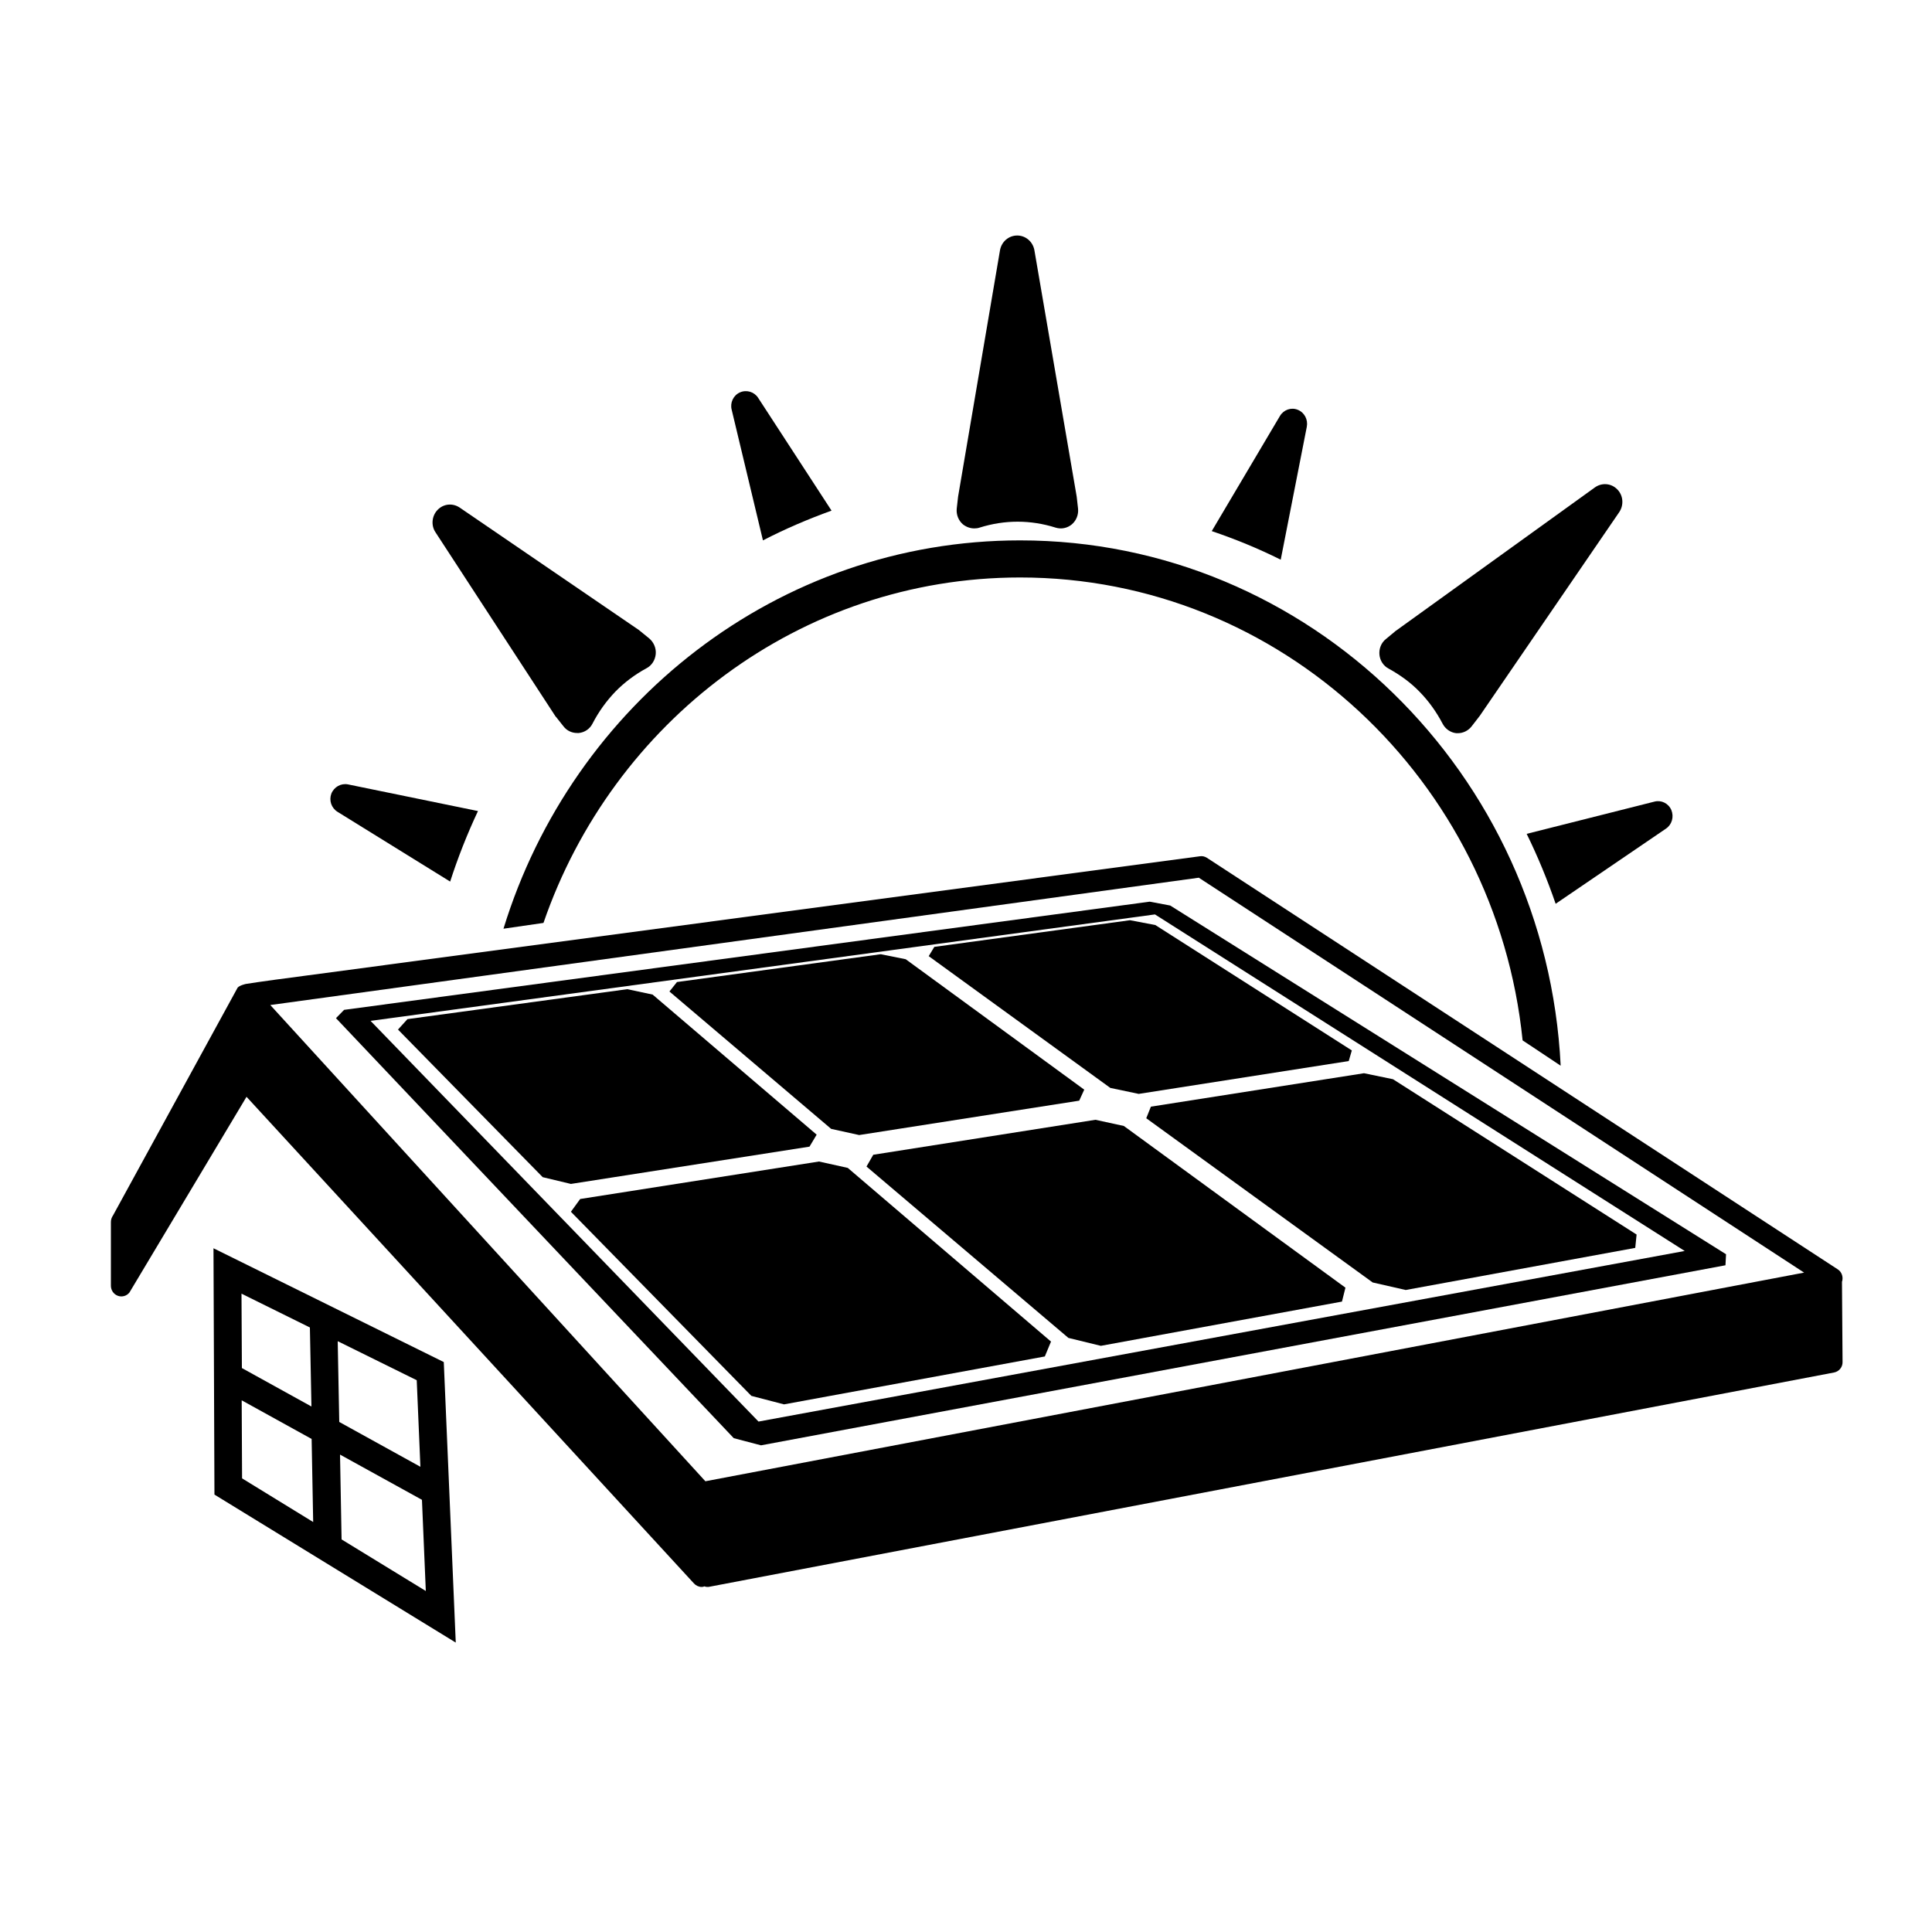 <?xml version="1.0" encoding="UTF-8" standalone="no"?><!DOCTYPE svg PUBLIC "-//W3C//DTD SVG 1.1//EN" "http://www.w3.org/Graphics/SVG/1.1/DTD/svg11.dtd"><svg width="100%" height="100%" viewBox="0 0 100 100" version="1.1" xmlns="http://www.w3.org/2000/svg" xmlns:xlink="http://www.w3.org/1999/xlink" xml:space="preserve" xmlns:serif="http://www.serif.com/" style="fill-rule:evenodd;clip-rule:evenodd;stroke-linejoin:round;stroke-miterlimit:2;"><g id="sunnovaSolarHome"><path id="path4565" d="M50.43,27.35c0.09,0 0.18,-0.01 0.27,-0.04c1.3,-0.41 2.64,-0.41 3.94,0c0.29,0.09 0.6,0.03 0.84,-0.17c0.23,-0.2 0.35,-0.5 0.32,-0.81l-0.07,-0.62c0,-0.02 -0.01,-0.04 -0.01,-0.06l-2.18,-12.7c-0.08,-0.44 -0.45,-0.76 -0.89,-0.76c-0.44,0 -0.81,0.32 -0.89,0.76l-2.16,12.7c0,0.02 -0.01,0.04 -0.01,0.06l-0.07,0.62c-0.03,0.31 0.09,0.61 0.32,0.81c0.18,0.14 0.38,0.21 0.59,0.21Z" style="fill-rule:nonzero;"/><path id="path4567" d="M28.74,37.06c0.01,0.02 0.03,0.04 0.05,0.06l0.38,0.48c0.17,0.22 0.43,0.34 0.7,0.34l0.09,0c0.3,-0.03 0.57,-0.21 0.71,-0.49c0.32,-0.62 0.72,-1.17 1.18,-1.65c0.46,-0.47 1,-0.88 1.61,-1.21c0.27,-0.14 0.45,-0.42 0.48,-0.73c0.03,-0.31 -0.1,-0.61 -0.33,-0.81l-0.48,-0.39c-0.02,-0.02 -0.04,-0.03 -0.06,-0.05l-9.28,-6.34c-0.36,-0.24 -0.83,-0.2 -1.14,0.12c-0.3,0.31 -0.35,0.8 -0.11,1.16l6.2,9.51Z" style="fill-rule:nonzero;"/><path id="path4569" d="M71.88,34.61c0.6,0.33 1.15,0.73 1.61,1.21c0.46,0.47 0.86,1.03 1.18,1.64c0.14,0.27 0.41,0.46 0.71,0.49l0.08,0c0.27,0 0.53,-0.13 0.7,-0.34l0.38,-0.49c0.01,-0.02 0.02,-0.03 0.04,-0.05l7.23,-10.56c0.25,-0.37 0.21,-0.87 -0.1,-1.18c-0.31,-0.32 -0.8,-0.36 -1.16,-0.1l-10.3,7.42c-0.02,0.01 -0.03,0.02 -0.05,0.04l-0.47,0.39c-0.24,0.19 -0.36,0.5 -0.33,0.81c0.03,0.31 0.21,0.58 0.48,0.72Z" style="fill-rule:nonzero;"/><path id="path4571" d="M80.52,46.78l5.71,-3.89c0.31,-0.21 0.42,-0.61 0.28,-0.96c-0.15,-0.35 -0.52,-0.53 -0.87,-0.44l-6.62,1.67c0.57,1.16 1.07,2.37 1.5,3.62Z" style="fill-rule:nonzero;"/><path id="path4573" d="M17.47,42.02l5.83,3.61c0.4,-1.24 0.88,-2.46 1.44,-3.65l-6.73,-1.38c-0.36,-0.07 -0.72,0.13 -0.86,0.48c-0.13,0.35 0,0.74 0.32,0.94Z" style="fill-rule:nonzero;"/><path id="path4575" d="M39.49,27.97c1.14,-0.59 2.33,-1.1 3.55,-1.54l-3.8,-5.84c-0.2,-0.31 -0.6,-0.43 -0.94,-0.28c-0.34,0.15 -0.52,0.53 -0.43,0.89l1.62,6.77Z" style="fill-rule:nonzero;"/><path id="path4577" d="M67.64,22.09c0.07,-0.37 -0.12,-0.74 -0.47,-0.88c-0.34,-0.14 -0.73,0 -0.92,0.32l-3.53,5.96c1.21,0.41 2.41,0.9 3.57,1.48l1.35,-6.88Z" style="fill-rule:nonzero;"/><path id="path4579" d="M52.8,27.97c-12.54,0 -23.17,8.46 -26.74,20.1l2.07,-0.3c3.58,-10.4 13.28,-17.88 24.67,-17.88c13.5,0 24.64,10.51 26.01,23.96l1.97,1.31c-0.75,-15.13 -13.01,-27.19 -27.98,-27.19Z" style="fill-rule:nonzero;"/><path id="path4581" d="M59.51,46.67l-41.7,5.6l-0.42,0.43l20.59,21.74l1.41,0.37l49.92,-9.32l0.03,-0.57l-28.77,-18.05l-1.06,-0.2Zm-20.25,26.91l-20.08,-20.74l40.6,-5.51l27.42,17.42l-47.94,8.83Z" style="fill-rule:nonzero;"/><path id="polygon4583" d="M41.9,59.35l0.37,-0.62l-8.49,-7.25l-1.31,-0.28l-11.38,1.55l-0.49,0.54l7.49,7.64l1.46,0.35l12.35,-1.93Z" style="fill-rule:nonzero;"/><path id="polygon4585" d="M42.39,60.12l-12.36,1.94l-0.48,0.66l9.34,9.53l1.69,0.44l13.5,-2.48l0.32,-0.77l-10.52,-8.99l-1.49,-0.33Z" style="fill-rule:nonzero;"/><path id="polygon4587" d="M44.47,58.75l11.39,-1.78l0.26,-0.57l-9.24,-6.75l-1.29,-0.26l-10.55,1.44l-0.39,0.49l8.37,7.11l1.45,0.32Z" style="fill-rule:nonzero;"/><path id="polygon4589" d="M56.7,57.96l-11.5,1.81l-0.35,0.61l10.45,8.87l1.68,0.41l12.48,-2.29l0.18,-0.72l-11.47,-8.37l-1.47,-0.32Z" style="fill-rule:nonzero;"/><path id="polygon4591" d="M48.36,49.01l-0.29,0.48l9.4,6.82l1.47,0.31l10.87,-1.7l0.16,-0.55l-10.17,-6.49l-1.31,-0.25l-10.13,1.38Z" style="fill-rule:nonzero;"/><path id="polygon4593" d="M59.33,57.88l11.72,8.5l1.71,0.39l11.88,-2.18l0.07,-0.69l-12.61,-8.04l-1.5,-0.31l-11.03,1.73l-0.24,0.6Z" style="fill-rule:nonzero;"/><path id="path4595" d="M95.34,66.34c0,0 -0.01,-0.01 0,0c0.01,-0.03 0.02,-0.05 0.02,-0.07c0.04,-0.22 -0.05,-0.45 -0.24,-0.57l-32.65,-21.3c-0.11,-0.07 -0.24,-0.1 -0.36,-0.08l-46.37,6.19c-2.38,0.31 -3.02,0.42 -3.02,0.42c0,0 -0.32,0.07 -0.42,0.19l-6.45,11.79c-0.07,0.1 -0.11,0.22 -0.11,0.34l-0,3.3c-0,0.23 0.14,0.44 0.36,0.52c0.21,0.08 0.46,0.01 0.6,-0.17l6.06,-10.13l23.16,25.19c0.1,0.11 0.25,0.18 0.4,0.18c0.05,-0 0.09,-0.01 0.14,-0.03c0.05,0.02 0.1,0.03 0.16,0.03c0.03,-0 0.07,-0 0.1,-0.01l58.21,-11.09c0.26,-0.05 0.45,-0.28 0.44,-0.55l-0.03,-4.15Zm-58.83,10.33l-22.52,-24.65l48.06,-6.59l31.33,20.44l-56.87,10.8Z" style="fill-rule:nonzero;"/><path id="path4597" d="M11.05,64.61l0.05,12.75l12.49,7.66l-0.62,-14.52l-11.92,-5.89Zm1.45,2.35l3.54,1.75l0.08,4.09l-3.6,-1.99l-0.02,-3.85Zm0.03,9.56l-0.02,-4.04l3.62,2l0.08,4.3l-3.68,-2.26Zm4.95,-7.1l4.09,2.02l0.19,4.48l-4.2,-2.32l-0.08,-4.18Zm0.2,10.26l-0.08,-4.39l4.24,2.34l0.2,4.72l-4.36,-2.67Z" style="fill-rule:nonzero;"/></g></svg>